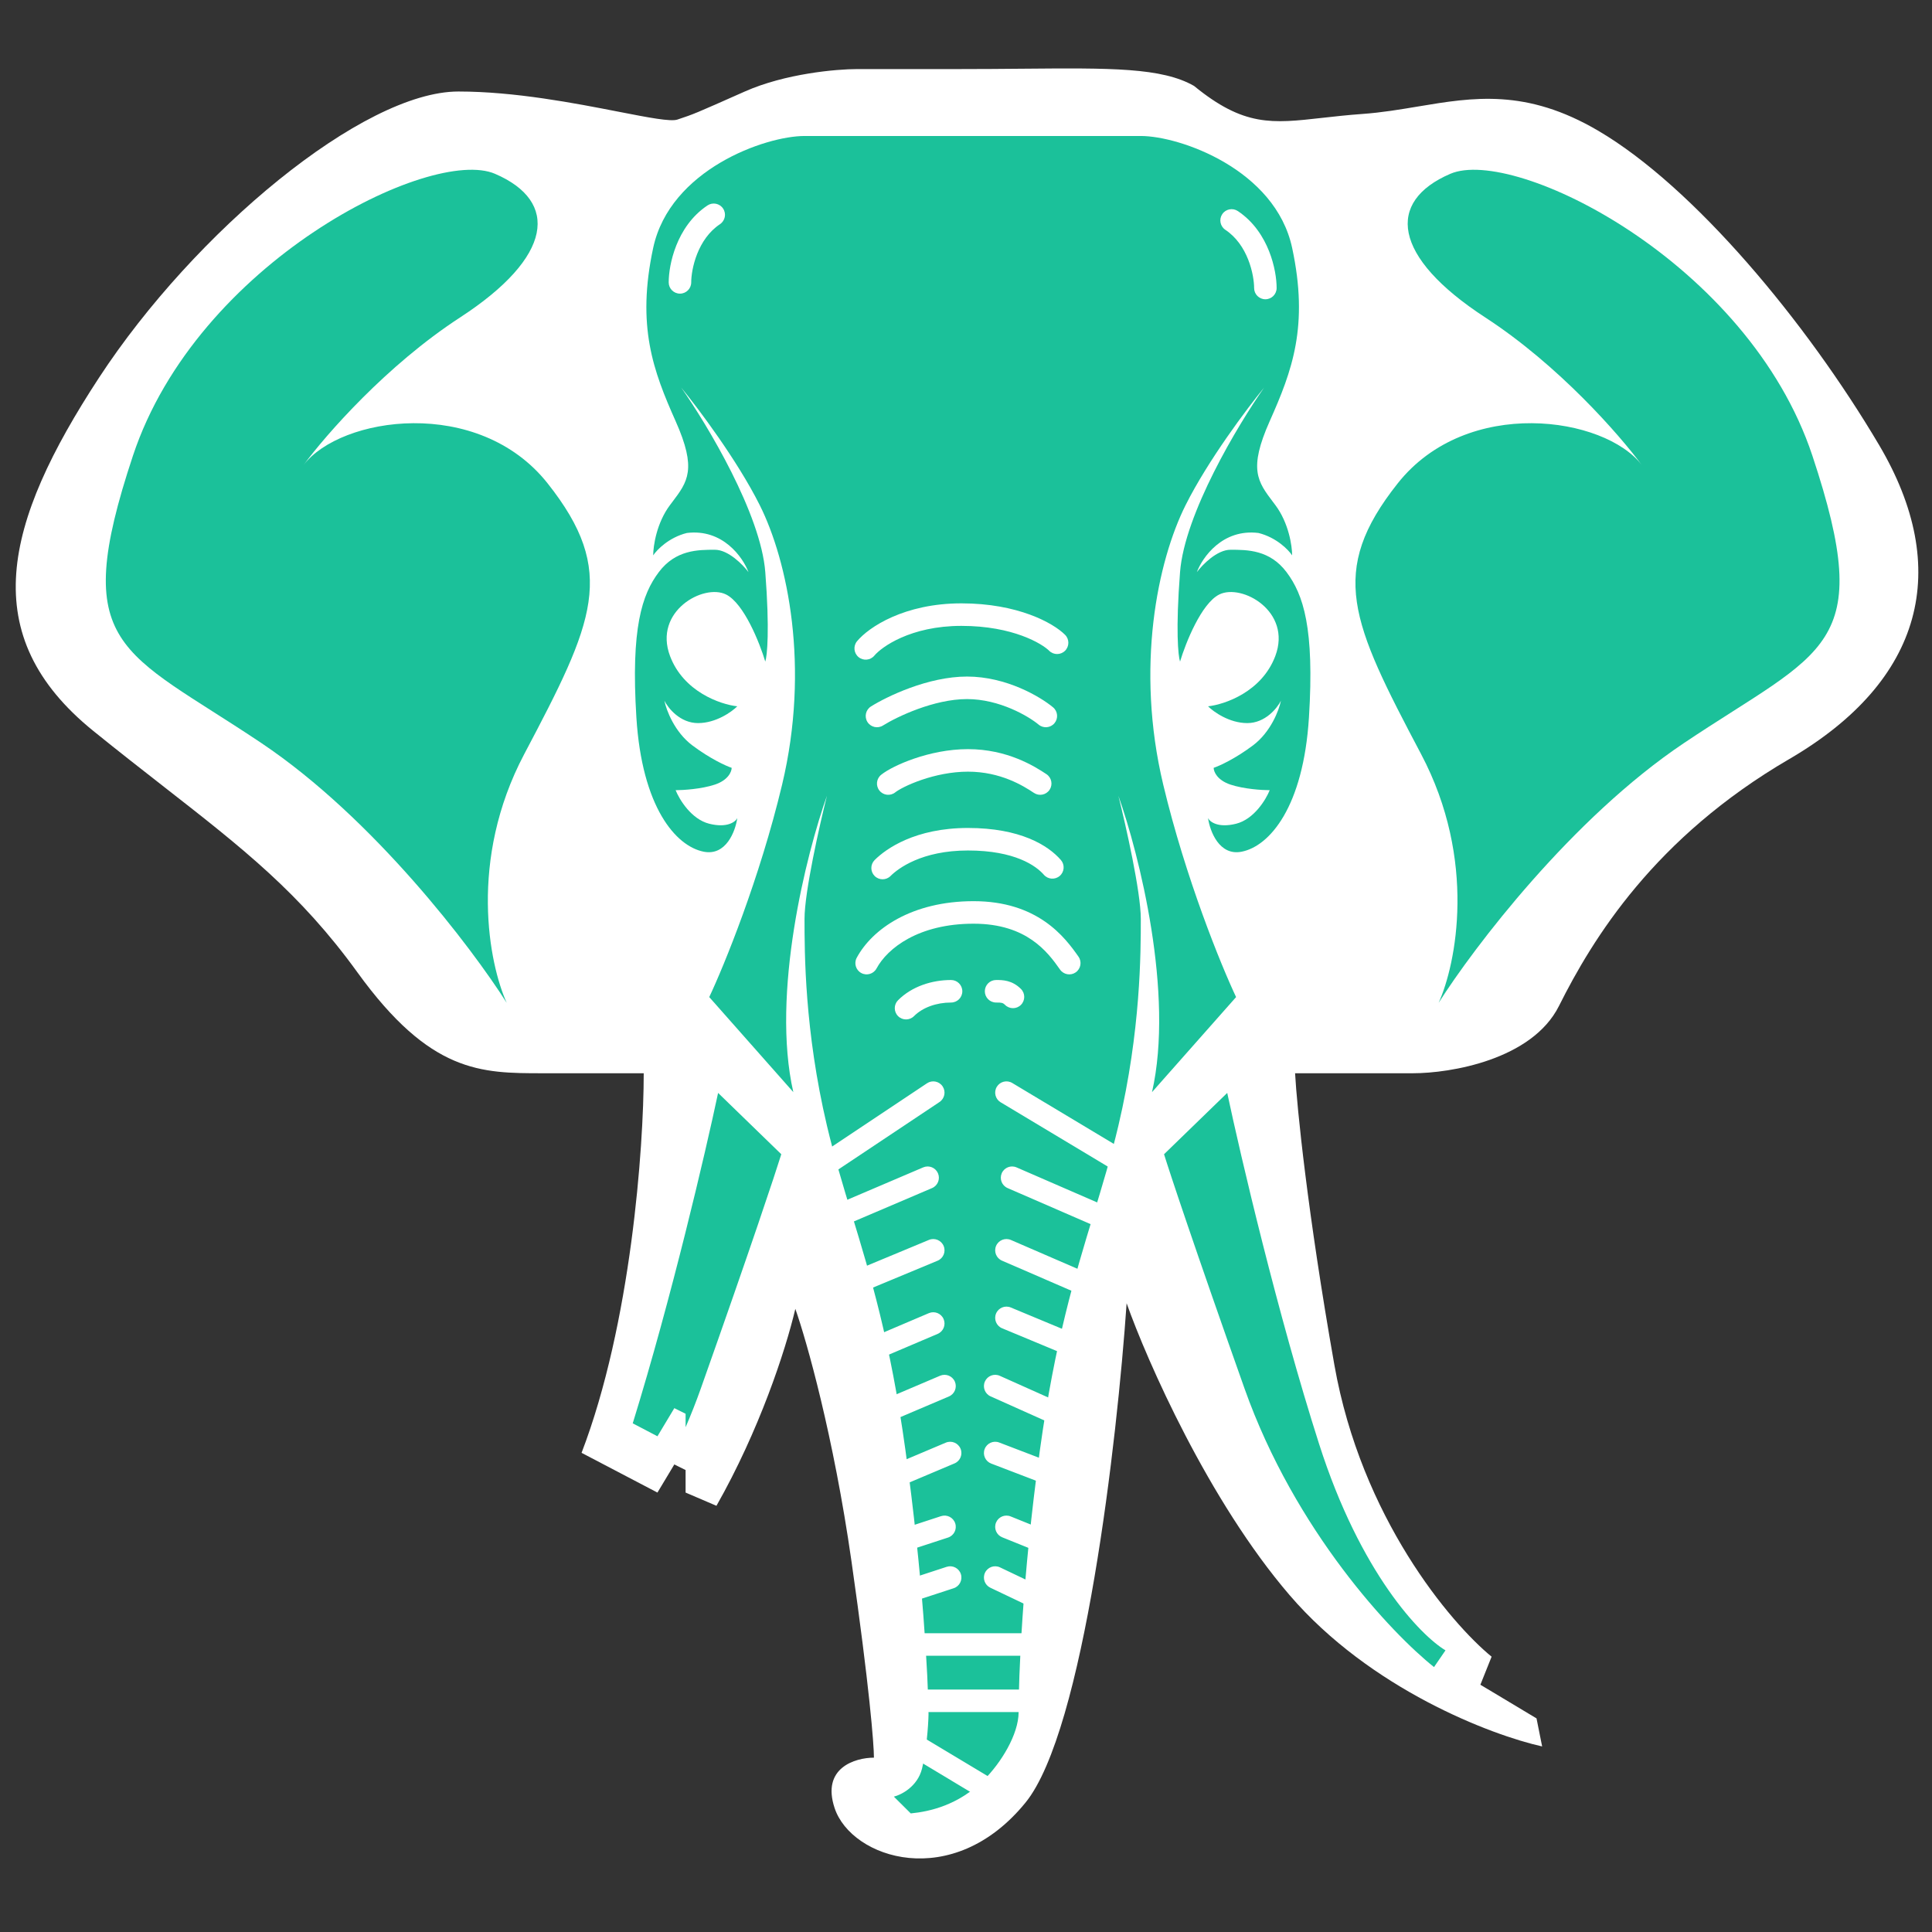 <svg width="211" height="211" viewBox="0 0 211 211" fill="none" xmlns="http://www.w3.org/2000/svg">
    <rect x="0" y="0" width="211" height="211" fill="#333333" stroke="none"/>
    <path fill-rule="evenodd" clip-rule="evenodd" d="M104.645 7.544H93.607C91.358 7.544 85.757 8.034 81.342 9.994L81.342 9.994C75.823 12.445 75.823 12.445 73.983 13.058C73.231 13.308 70.84 12.842 67.563 12.203C62.823 11.279 56.23 9.994 50.066 9.994C39.641 9.994 21.244 25.311 10.819 41.241C0.394 57.171 -2.672 69.424 10.206 79.84C12.983 82.086 15.532 84.076 17.902 85.926C26.523 92.654 32.775 97.535 39.028 106.185C47 117.213 52.519 117.213 59.265 117.213H70.303C70.303 125.309 68.928 144.554 63.515 158.668L71.802 163.008L73.646 159.935L74.876 160.549V163.008L78.246 164.453C82.907 156.247 85.779 147.54 86.861 142.945C88.088 146.417 91.031 156.792 92.993 170.516C94.956 184.24 95.446 190.53 95.446 191.96C93.402 191.96 89.682 193.063 91.154 197.474C92.993 202.988 104.032 206.664 112.004 196.861C118.382 189.019 122.02 157.241 123.042 142.333C125.291 148.664 131.996 163.899 140.826 174.192C149.657 184.485 162.903 189.509 168.422 190.734L167.809 187.671L161.677 183.995L162.903 180.932C158.406 177.255 148.676 165.737 145.732 149.072C142.789 132.407 141.644 120.889 141.44 117.213H154.318C158.406 117.213 167.318 115.743 170.262 109.861C173.941 102.509 180.687 91.481 195.405 82.903C210.123 74.326 213.189 62.072 205.217 48.593C197.245 35.114 184.98 20.41 174.555 14.283C166.678 9.654 160.902 10.621 154.846 11.634C152.886 11.962 150.897 12.295 148.799 12.445C147.149 12.563 145.703 12.726 144.395 12.873C138.899 13.493 135.851 13.836 130.401 9.382C126.885 7.374 121.312 7.422 111.659 7.505C109.527 7.524 107.197 7.544 104.645 7.544Z" fill="white"/>
    <path fill-rule="evenodd" clip-rule="evenodd" d="M77.459 108.894L86.641 119.275C84.192 108.527 88.069 93.22 90.313 86.91C89.497 90.167 87.865 97.413 87.865 100.344C87.865 104.008 87.865 112.557 90.313 122.939C91.12 126.359 92.06 129.447 93.044 132.685C95.049 139.275 97.241 146.482 98.883 158.357C100.776 172.05 101.37 183.169 101.408 187.206C101.384 188.537 101.16 191.317 100.695 193.164C100.203 195.118 98.441 196.014 97.621 196.217L99.466 198.049C101.515 197.846 104.654 197.17 107.457 194.385C109.302 192.553 111.246 189.432 111.246 186.989C111.246 183.326 111.614 172.524 113.573 158.357C115.215 146.482 117.407 139.275 119.412 132.685C120.396 129.447 121.336 126.359 122.143 122.939C124.591 112.557 124.591 104.008 124.591 100.344C124.591 97.413 122.959 90.167 122.143 86.91C124.387 93.22 128.264 108.527 125.815 119.275L134.997 108.894C133.364 105.433 129.488 95.948 127.039 85.689C123.979 72.865 126.427 61.262 129.488 55.156C131.936 50.271 136.221 44.571 138.057 42.332C135.201 46.403 129.365 56.133 128.876 62.484C128.386 68.835 128.672 71.644 128.876 72.254C129.488 70.219 131.202 65.903 133.16 64.926C135.609 63.705 141.118 66.758 139.281 71.644C137.812 75.552 133.773 76.936 131.936 77.139C132.548 77.75 134.262 78.971 136.221 78.971C138.18 78.971 139.485 77.343 139.894 76.529C139.69 77.546 138.792 79.948 136.833 81.414C134.874 82.88 133.16 83.653 132.548 83.857C132.548 84.264 132.916 85.2 134.385 85.689C135.854 86.177 137.853 86.299 138.669 86.299C138.261 87.317 136.955 89.475 134.997 89.963C133.038 90.452 132.14 89.76 131.936 89.353C132.14 90.777 133.16 93.505 135.609 93.016C138.669 92.406 142.342 88.131 142.954 78.361C143.566 68.59 142.342 64.926 140.506 62.484C138.669 60.041 136.221 60.041 134.385 60.041C132.916 60.041 131.324 61.669 130.712 62.484C131.324 60.855 133.528 57.721 137.445 58.209C139.404 58.698 140.71 60.041 141.118 60.652C141.118 59.634 140.75 57.11 139.281 55.156C139.202 55.05 139.123 54.947 139.046 54.845C137.346 52.599 136.327 51.254 138.669 45.996C141.118 40.5 142.954 35.615 141.118 27.066C139.281 18.517 128.876 14.852 124.591 14.852H106.843H106.228H87.865C83.58 14.852 73.175 18.517 71.338 27.066C69.502 35.615 71.338 40.5 73.787 45.996C76.129 51.254 75.11 52.599 73.41 54.845C73.333 54.947 73.254 55.05 73.175 55.156C71.706 57.11 71.338 59.634 71.338 60.652C71.746 60.041 73.052 58.698 75.011 58.209C78.928 57.721 81.132 60.855 81.744 62.484C81.132 61.669 79.54 60.041 78.072 60.041C76.235 60.041 73.787 60.041 71.95 62.484C70.114 64.926 68.89 68.59 69.502 78.361C70.114 88.131 73.787 92.406 76.847 93.016C79.296 93.505 80.316 90.777 80.52 89.353C80.316 89.76 79.418 90.452 77.459 89.963C75.501 89.475 74.195 87.317 73.787 86.299C74.603 86.299 76.602 86.177 78.071 85.689C79.54 85.2 79.908 84.264 79.908 83.857C79.296 83.653 77.582 82.88 75.623 81.414C73.664 79.948 72.766 77.546 72.562 76.529C72.971 77.343 74.276 78.971 76.235 78.971C78.194 78.971 79.908 77.75 80.52 77.139C78.683 76.936 74.644 75.552 73.175 71.644C71.338 66.758 76.847 63.705 79.296 64.926C81.254 65.903 82.968 70.219 83.58 72.254C83.784 71.644 84.07 68.835 83.58 62.484C83.091 56.133 77.255 46.403 74.399 42.332C76.235 44.571 80.52 50.271 82.968 55.156C86.029 61.262 88.477 72.865 85.417 85.689C82.968 95.948 79.092 105.433 77.459 108.894Z" fill="#1BC19A"/>
    <path d="M50.236 34.677C42.222 39.892 35.6 47.472 33.148 50.793C37.184 45.489 52.235 43.236 59.803 52.785C67.457 62.443 64.906 67.876 57.252 82.362C51.129 93.951 53.425 105.299 55.339 109.525C51.512 103.489 40.797 89.364 28.551 81.155C13.244 70.894 7.504 70.893 14.52 49.767C21.535 28.641 47.047 15.965 54.063 18.983C61.079 22.001 60.441 28.037 50.236 34.677Z" fill="#1BC19A"/>
    <path d="M162.22 34.677C170.234 39.892 176.856 47.472 179.308 50.793C175.272 45.489 160.221 43.236 152.653 52.785C144.999 62.443 147.55 67.876 155.204 82.362C161.327 93.951 159.031 105.299 157.117 109.525C160.944 103.489 171.659 89.364 183.905 81.155C199.212 70.894 204.952 70.893 197.936 49.767C190.921 28.641 165.409 15.965 158.393 18.983C151.377 22.001 152.015 28.037 162.22 34.677Z" fill="#1BC19A"/>
    <path fill-rule="evenodd" clip-rule="evenodd" d="M69.103 155.447L71.802 156.861L73.646 153.788L74.876 154.402V155.873C75.47 154.497 76.029 153.081 76.544 151.627C82.065 136.042 84.699 128.087 85.327 126.058L78.426 119.361C77.04 125.896 73.328 141.786 69.103 155.447Z" fill="#1BC19A"/>
    <path d="M144.067 157.715C139.55 143.591 135.493 126.261 134.03 119.361L127.129 126.058C127.757 128.087 130.391 136.042 135.912 151.627C141.432 167.212 152.012 178.414 156.613 182.066L157.867 180.24C155.149 178.616 148.583 171.839 144.067 157.715Z" fill="#1BC19A"/>
    <path fill-rule="evenodd" clip-rule="evenodd" d="M78.631 24.483C79.196 24.106 79.349 23.343 78.972 22.777C78.596 22.212 77.832 22.059 77.267 22.436C75.525 23.598 74.471 25.268 73.856 26.819C73.243 28.363 73.031 29.87 73.031 30.84C73.031 31.519 73.582 32.069 74.261 32.069C74.94 32.069 75.49 31.519 75.49 30.84C75.49 30.169 75.647 28.97 76.141 27.727C76.632 26.489 77.423 25.289 78.631 24.483ZM133.825 25.098C133.26 24.721 133.107 23.957 133.484 23.392C133.86 22.827 134.624 22.674 135.189 23.051C136.931 24.213 137.985 25.883 138.6 27.434C139.213 28.978 139.425 30.485 139.425 31.454C139.425 32.134 138.874 32.684 138.195 32.684C137.516 32.684 136.966 32.134 136.966 31.454C136.966 30.784 136.808 29.585 136.315 28.341C135.824 27.104 135.033 25.904 133.825 25.098ZM102.948 118.648C103.324 119.213 103.172 119.977 102.607 120.354L87.952 130.125C87.387 130.502 86.624 130.349 86.247 129.784C85.871 129.219 86.023 128.455 86.588 128.078L101.243 118.307C101.808 117.93 102.571 118.083 102.948 118.648ZM101.792 129.755C102.417 129.488 102.707 128.766 102.441 128.141C102.174 127.516 101.452 127.226 100.828 127.492L88.017 132.959C87.393 133.225 87.102 133.948 87.369 134.573C87.635 135.197 88.358 135.488 88.982 135.221L101.792 129.755ZM103.06 136.078C103.321 136.705 103.024 137.425 102.397 137.686L92.046 141.991C91.418 142.252 90.699 141.954 90.438 141.327C90.178 140.7 90.475 139.98 91.102 139.719L101.453 135.414C102.08 135.154 102.799 135.451 103.06 136.078ZM102.406 145.677C103.031 145.411 103.322 144.688 103.056 144.063C102.79 143.438 102.068 143.147 101.443 143.413L92.936 147.035C92.311 147.301 92.021 148.023 92.287 148.648C92.552 149.273 93.274 149.564 93.899 149.298L102.406 145.677ZM104.286 150.897C104.551 151.522 104.26 152.244 103.636 152.51L95.129 156.132C94.504 156.398 93.782 156.107 93.516 155.481C93.25 154.856 93.541 154.134 94.166 153.868L102.673 150.247C103.298 149.981 104.02 150.272 104.286 150.897ZM104.247 159.823C104.873 159.559 105.166 158.837 104.902 158.211C104.637 157.585 103.916 157.292 103.291 157.557L96.013 160.632C95.388 160.896 95.095 161.618 95.359 162.243C95.623 162.869 96.344 163.162 96.97 162.898L104.247 159.823ZM104.323 166.371C104.534 167.017 104.182 167.711 103.536 167.922L98.103 169.699C97.458 169.91 96.763 169.558 96.552 168.912C96.341 168.266 96.694 167.572 97.339 167.361L102.772 165.584C103.418 165.373 104.112 165.725 104.323 166.371ZM104.151 173.457C104.796 173.246 105.149 172.552 104.938 171.906C104.727 171.26 104.032 170.908 103.387 171.119L97.954 172.896C97.308 173.107 96.956 173.801 97.167 174.447C97.378 175.092 98.072 175.445 98.718 175.234L104.151 173.457ZM97.721 179.6C97.721 178.92 98.272 178.37 98.951 178.37H113.705C114.384 178.37 114.934 178.92 114.934 179.6C114.934 180.279 114.384 180.83 113.705 180.83H98.951C98.272 180.83 97.721 180.279 97.721 179.6ZM99.583 189C99.001 188.65 98.246 188.839 97.896 189.422C97.547 190.004 97.736 190.76 98.318 191.109L107.539 196.644C108.122 196.994 108.877 196.805 109.226 196.222C109.576 195.64 109.387 194.884 108.804 194.535L99.583 189ZM108.862 118.698C109.211 118.115 109.966 117.926 110.549 118.275L124.788 126.817C125.37 127.166 125.559 127.922 125.21 128.504C124.861 129.087 124.106 129.276 123.523 128.927L109.284 120.385C108.702 120.036 108.513 119.28 108.862 118.698ZM111.021 127.495C110.398 127.225 109.674 127.511 109.404 128.134C109.133 128.757 109.419 129.481 110.041 129.752L121.207 134.603C121.829 134.874 122.554 134.588 122.824 133.965C123.095 133.342 122.809 132.618 122.186 132.347L111.021 127.495ZM108.788 136.061C109.058 135.438 109.782 135.151 110.405 135.421L120.341 139.726C120.964 139.996 121.25 140.72 120.98 141.344C120.711 141.967 119.987 142.254 119.364 141.984L109.428 137.679C108.805 137.409 108.518 136.685 108.788 136.061ZM110.389 142.794C109.762 142.533 109.042 142.83 108.781 143.458C108.521 144.085 108.817 144.805 109.444 145.066L118.151 148.687C118.778 148.948 119.497 148.651 119.758 148.024C120.019 147.396 119.722 146.677 119.095 146.416L110.389 142.794ZM107.565 150.876C107.842 150.256 108.569 149.978 109.189 150.256L117.281 153.877C117.9 154.155 118.178 154.882 117.901 155.502C117.623 156.122 116.896 156.4 116.276 156.123L108.185 152.501C107.565 152.224 107.287 151.496 107.565 150.876ZM109.126 157.541C108.492 157.298 107.781 157.616 107.539 158.25C107.296 158.885 107.613 159.596 108.248 159.839L114.495 162.23C115.129 162.473 115.84 162.155 116.082 161.521C116.325 160.886 116.008 160.175 115.374 159.933L109.126 157.541ZM108.776 166.293C109.03 165.663 109.747 165.358 110.376 165.613L114.779 167.389C115.409 167.643 115.714 168.36 115.46 168.99C115.206 169.62 114.489 169.925 113.86 169.67L109.457 167.894C108.827 167.64 108.522 166.923 108.776 166.293ZM109.216 171.178C108.603 170.886 107.869 171.146 107.577 171.759C107.285 172.372 107.545 173.106 108.158 173.399L113.176 175.79C113.789 176.082 114.523 175.822 114.815 175.209C115.107 174.595 114.847 173.861 114.234 173.569L109.216 171.178ZM98.951 185.75C98.951 185.07 99.501 184.52 100.18 184.52H113.705C114.384 184.52 114.934 185.07 114.934 185.75C114.934 186.429 114.384 186.98 113.705 186.98H100.18C99.501 186.98 98.951 186.429 98.951 185.75ZM95.73 105.768C96.913 103.571 100.302 100.88 106.328 100.88C109.282 100.88 111.291 101.68 112.715 102.662C114.159 103.658 115.069 104.888 115.771 105.891C116.161 106.447 116.927 106.583 117.484 106.193C118.04 105.803 118.175 105.037 117.786 104.48C117.053 103.433 115.935 101.895 114.111 100.637C112.266 99.364 109.767 98.42 106.328 98.42C99.566 98.42 95.251 101.47 93.565 104.602C93.243 105.2 93.466 105.946 94.064 106.268C94.662 106.59 95.408 106.367 95.73 105.768ZM103.869 109.49C102.268 109.49 100.767 110.028 99.82 110.975C99.34 111.455 98.561 111.455 98.081 110.975C97.601 110.495 97.601 109.716 98.081 109.236C99.593 107.723 101.78 107.03 103.869 107.03C104.548 107.03 105.098 107.581 105.098 108.26C105.098 108.94 104.548 109.49 103.869 109.49ZM109.762 109.745C109.615 109.599 109.506 109.554 109.411 109.53C109.273 109.496 109.117 109.49 108.787 109.49C108.108 109.49 107.557 108.94 107.557 108.26C107.557 107.581 108.108 107.03 108.787 107.03L108.827 107.03C109.465 107.03 110.524 107.029 111.5 108.006C111.98 108.486 111.98 109.265 111.5 109.745C111.02 110.225 110.242 110.225 109.762 109.745ZM105.713 92.885C100.654 92.885 98.073 94.856 97.261 95.669C96.781 96.149 96.003 96.149 95.522 95.669C95.042 95.188 95.042 94.409 95.522 93.929C96.76 92.692 99.952 90.425 105.713 90.425C111.402 90.425 114.453 92.304 115.862 93.923C116.307 94.435 116.254 95.212 115.741 95.658C115.229 96.104 114.453 96.05 114.007 95.538C113.156 94.56 110.843 92.885 105.713 92.885ZM97.775 86.534C98.128 86.252 99.169 85.676 100.664 85.167C102.13 84.668 103.914 84.276 105.713 84.276C109.279 84.276 111.757 85.82 112.923 86.597C113.488 86.974 114.251 86.822 114.628 86.256C115.005 85.691 114.852 84.927 114.287 84.551C112.994 83.689 110.016 81.816 105.713 81.816C103.577 81.816 101.52 82.277 99.873 82.838C98.255 83.388 96.91 84.076 96.239 84.614C95.708 85.038 95.622 85.812 96.047 86.342C96.471 86.873 97.245 86.959 97.775 86.534ZM104.998 68.354C99.418 68.354 96.257 70.684 95.492 71.602C95.058 72.123 94.282 72.194 93.76 71.759C93.239 71.324 93.168 70.549 93.603 70.027C94.888 68.484 98.776 65.894 104.998 65.894C111.149 65.894 115.014 68.025 116.319 69.329C116.799 69.81 116.799 70.589 116.319 71.069C115.839 71.549 115.06 71.549 114.58 71.069C113.835 70.324 110.651 68.354 104.998 68.354ZM96.429 79.237C97.985 78.264 102.013 76.349 105.613 76.349C109.172 76.349 112.345 78.233 113.433 79.139C113.954 79.574 114.73 79.503 115.164 78.981C115.599 78.46 115.529 77.684 115.007 77.249C113.635 76.106 109.923 73.889 105.613 73.889C101.345 73.889 96.848 76.074 95.126 77.151C94.55 77.511 94.375 78.27 94.734 78.846C95.094 79.422 95.853 79.597 96.429 79.237Z" fill="white"/>
</svg>
